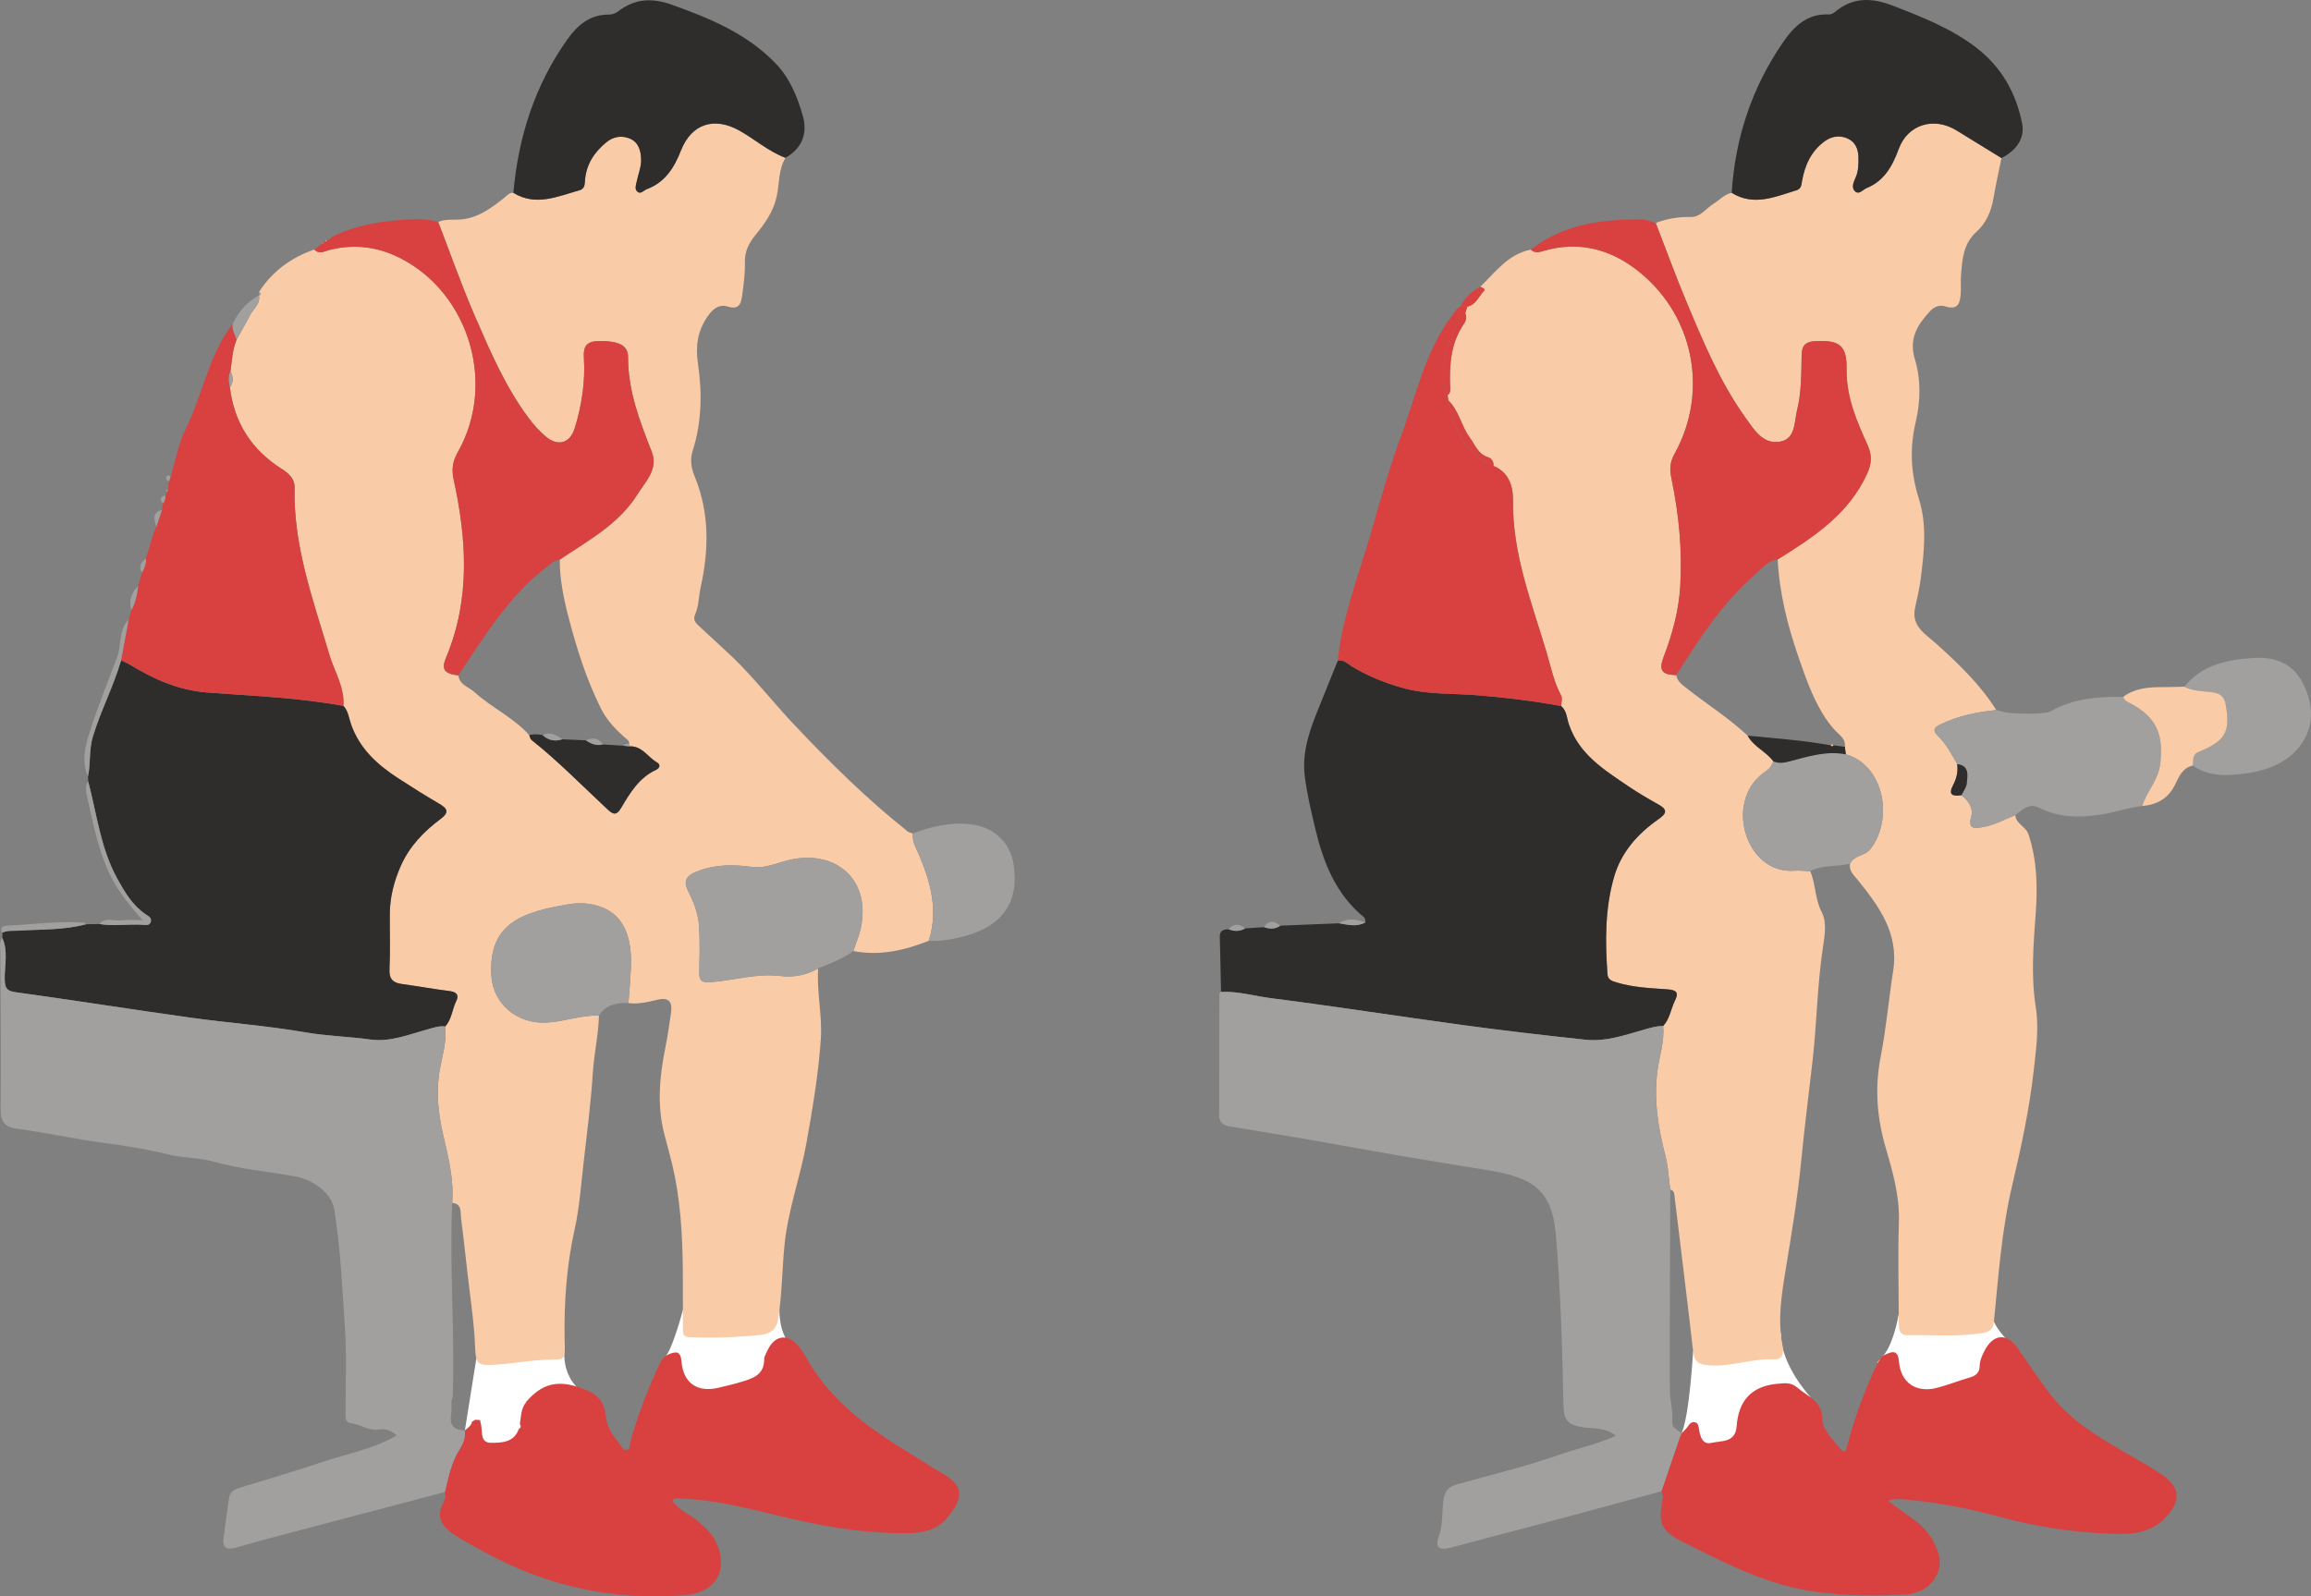 <?xml version="1.0" encoding="UTF-8"?>
<svg id="Layer_1" xmlns="http://www.w3.org/2000/svg" viewBox="0 0 1076.43 743.77">
  <rect x="0" y="0" width="1076.43" height="743.77" fill="#808080" stroke="none"/>
  <defs>
    <style>
      .cls-1 {
        fill: #a1a09e;
      }

      .cls-2 {
        fill: #fff;
      }

      .cls-3 {
        fill: #2e2d2c;
      }

      .cls-4 {
        fill: #f9cba7;
      }

      .cls-5 {
        fill: #d84140;
      }
    </style>
  </defs>
  <path class="cls-2" d="M318.05,610.48s-4.36,16.6-7.75,21.13,13.12,27.92,13.12,27.92l50.87-29.1s-10.99-1.77-11.27-19.95c-.28-18.18-44.97,0-44.97,0Z"/>
  <path class="cls-2" d="M884.4,612.17s-2.52,16.13-8.87,21.23c-6.35,5.09,18.18,22.54,18.18,22.54l47.68-25.53s-9.53-7.58-12.65-14.65-44.34-3.58-44.34-3.58Z"/>
  <path class="cls-2" d="M788.62,629.63s-1.72,30.7-5.45,38.17,17.83,13.5,17.83,13.5l42.43-30.23s-13.56-14.43-13.88-28.89c-.32-14.45-40.92,7.45-40.92,7.45Z"/>
  <path class="cls-2" d="M221.88,632.93l-5.34,33.47,8.99,11.52,56.63-18.53-13.78-13.45s-6.78-6.29-5.36-18.13-41.14,5.12-41.14,5.12Z"/>
  <path class="cls-4" d="M204.1,103.42c3.18-1.4,6.6-.94,9.9-1.13,8.44-.48,14.67-5.26,20.9-10.14,1.29-1.01,2.28-2.52,4.23-2.3,10.48,6.42,20.53,1.66,30.67-1.15,2.35-.65,2.55-2.33,2.67-4.33.46-7.54,4.18-13.29,9.89-18.02,3.45-2.86,7.46-3.33,11.17-1.71,3.97,1.74,5.07,5.71,5.1,9.98.02,3.44-1.36,6.53-2.01,9.79-.32,1.62-1.14,3.54.18,4.8,1.63,1.55,2.99-.52,4.45-1.06,8.55-3.17,12.79-10,15.96-18.07,4.92-12.5,15.56-15.79,27.24-9.21,7.24,4.08,13.55,9.7,21.43,12.67-3.38,5.51-2.78,12.02-4.1,17.99-1.58,7.18-5.48,12.54-9.78,17.82-3.17,3.9-5.18,7.73-5.04,12.97.14,5.17-.59,10.39-1.29,15.54-.47,3.46-1.43,6.58-6.44,5.02-4.43-1.38-7.35,1.12-9.81,4.81-4.54,6.79-5.53,13.46-4.29,21.9,1.95,13.34,1.77,27.16-2.46,40.32-1.44,4.48-.56,8.52.94,12.18,6.92,16.93,6.62,34.08,2.76,51.53-.94,4.25-.82,8.72-2.64,12.82-1.22,2.75.88,4.28,2.52,5.84,6.67,6.32,13.68,12.32,20.01,18.97,8.06,8.45,15.38,17.6,23.39,26.1,16.73,17.74,34.05,34.87,53.18,50.06.62.49,1.54.61,2.32.9-.06,1.87.1,3.64.91,5.44,6.45,14.22,11.59,28.66,6.57,44.58-11.32,4.53-22.91,7.12-35.17,4.77,1.18-3.55,2.72-7.03,3.5-10.67,4.49-21.02-9.51-35.47-30.47-32.32-6.81,1.02-13.26,4.75-20.1,3.83-8.87-1.2-17.07-1.3-25.75,2.11-6.31,2.48-5.99,5.44-3.75,9.87,2.49,4.93,4.38,10.08,4.73,15.51.45,7.1.24,14.25.12,21.37-.07,3.99.84,5.16,5.46,4.8,10.8-.86,21.39-4.22,32.38-2.86,6.19.77,12.06-.42,17.52-3.51-.75,11.09,2.02,22.04,1.23,33.15-1.15,16.21-3.83,32.16-6.69,48.15-2.87,16.02-8.63,31.27-10.24,47.75-1.11,11.34-1.11,22.84-2.91,34.16-.91,5.74-4.31,7.11-8.99,7.58-10.76,1.09-21.53,1.42-32.35.97-3.38-.14-3.02-2.18-3.04-4.21-.05-7.12-.03-14.24-.03-21.36,0-16.5-.55-32.97-3.72-49.21-1.31-6.72-3.26-13.31-4.96-19.95-3.38-13.23-2.22-26.38.41-39.55,1.14-5.7,2.02-11.47,2.8-17.23.68-5-1.46-6.87-6.28-5.71-4.48,1.07-8.94,2.18-13.6,1.58.45-5.39.89-10.83,1.14-16.17.68-14.45-3.01-28.55-21.38-30.24-4.29-.4-8.4.49-12.41,1.25-18.33,3.45-32.49,9.34-31.22,32.16.74,13.34,11.92,22.7,25.47,22.1,8.41-.37,16.27-3.6,24.66-3.27-.21,8.92-2.27,17.62-2.84,26.54-.91,14.31-2.77,28.56-4.4,42.81-1.16,10.12-1.88,20.38-4.09,30.28-3.75,16.83-4.93,33.76-4.67,50.9.17,11.27.47,9.36-9.09,9.83-7.88.39-15.7,1.89-23.58,2.31-8.03.43-8.71-.33-9.04-8.72-.33-8.55-1.43-17-2.5-25.47-1.44-11.35-2.52-22.74-4.02-34.07-.36-2.73.61-6.73-4.12-7.14.9-11.09-1.9-21.62-4.34-32.31-2.05-9-3.08-18.16-1.76-27.72,1.01-7.33,3.8-14.54,2.8-22.14,3.15-3.35,3.26-8.04,5.22-11.94,1.32-2.63.16-4.16-3-4.56-7.46-.94-14.87-2.3-22.32-3.3-4.24-.57-6.03-2.35-5.81-6.98.42-8.57.08-17.17.15-25.75.06-7.82,1.99-15.25,5.14-22.36,4.02-9.06,10.69-15.97,18.48-21.79,4.14-3.09,3.29-4.87-.65-7.16-6.51-3.78-12.87-7.81-19.19-11.91-9.64-6.26-17.87-13.76-21.82-25.05-1.02-2.92-1.29-6.2-3.57-8.61.6-8.72-4.24-16.06-6.58-23.96-7.54-25.47-16.78-50.47-16.16-77.62.1-4.12-2.51-6.59-6-8.81-13.92-8.86-22.18-21.49-24.13-38.03,1.85-2.46,1.48-4.99.26-7.56.75-4.94.88-10,2.89-14.7,2.07-3.76,4.23-7.46,6.17-11.28,1.53-3.03,5.02-5.19,4.22-9.28,0,0-.01.02-.01.02,1.62-.51.58-1.12.07-1.71,6.23-9.63,14.98-15.97,25.73-19.69,2.26,2.41,4.63.83,6.99.22,10.29-2.63,20.45-1.81,30.07,2.4,33.64,14.73,48.65,58.43,29.78,91.79-2.31,4.09-3,7.86-1.99,12.49,6.12,28.01,7.97,55.86-3.48,83.2-2.36,5.63-.77,7.5,5.71,8.34.56,4.43,4.84,5.35,7.48,7.75,8.02,7.3,18.23,11.85,25.54,20.07.34.76.47,1.77,1.05,2.23,12.46,9.9,23.56,21.29,35.17,32.12,2.55,2.38,4.22,3.59,6.62-.49,4.11-7,8.38-14.07,16.27-17.71,1.82-.84,2.04-2.49.48-3.38-4.35-2.46-7-7.85-12.93-7.55-.08-.4-.11-.79-.1-1.2.01-1.75-1.43-2.32-2.5-3.29-4.19-3.78-8.07-7.96-10.59-12.99-6.88-13.74-11.47-28.37-15.31-43.19-2.22-8.58-3.95-17.35-3.95-26.32,13.13-8.88,27.46-16.44,36.19-30.41,3.75-5.99,9.88-11.79,6.68-19.89-5.62-14.25-11.07-28.4-11.03-44.1.01-5.65-4.65-7.53-13.59-7.46-5.63.04-7.33,2.4-6.99,7.65.72,11.19-.94,22.15-4.22,32.83-2.18,7.12-7.71,8.83-13.47,4.05-3.03-2.51-5.72-5.56-8.08-8.72-10.83-14.51-17.88-31.09-25.03-47.51-6.24-14.35-11.41-29.16-17.05-43.77Z"/>
  <path class="cls-4" d="M932.26,73.65c-1.27,6.3-2.7,12.58-3.77,18.91-1.01,5.98-3.51,11.52-7.78,15.34-6.25,5.58-6.62,12.64-7.28,19.87-.26,2.91.07,5.87-.14,8.78-.31,4.26-.96,8.15-7.07,6.23-2.69-.85-5.23,0-7.34,2.3-5.84,6.37-9.85,12.77-6.96,22.28,2.88,9.47,2.63,19.76.41,29.19-2.93,12.43-2.31,23.92,1.5,36,3.82,12.1,2.39,24.78.79,37.23-.58,4.53-1.66,9-2.62,13.48-1.83,8.59,4.86,12.12,9.85,16.63,10.38,9.37,20.48,18.98,28,30.94-8.92.91-17.6,2.65-25.79,6.57-3.01,1.44-4.19,2.71-1.49,5.36,3.9,3.82,6.44,8.56,9.07,13.24.47,3.41-.27,6.7-1.83,9.63-2.58,4.86-.28,5.46,3.81,4.88,3.31,2.61,5.68,6.01,4.52,10.19-1.6,5.77,1.7,5.25,5.18,4.7,5.48-.87,10.31-3.62,15.4-5.63.24,4.17,4.87,5.18,6.13,9,3.95,11.92,4.26,24.1,3.38,36.33-1.06,14.76-2.32,29.41.01,44.22,1.57,9.94.1,19.98-1.03,29.98-2.04,18.06-5.93,35.8-10.05,53.39-4.88,20.83-6.32,41.96-8.42,63.07-.33,3.33-1.62,4.64-4.9,5.21-11.67,2.02-23.41.86-35.11,1.12-4.28.09-4.32-3.02-4.32-6.12,0-15.51-.45-31.03.06-46.53.4-11.99-2.79-23.22-6.06-34.37-4.14-14.12-5.3-28.02-2.45-42.57,2.6-13.27,3.77-26.82,5.85-40.2,2.71-17.38-6.56-29.97-16.5-42.31-1.86-2.31-4.16-4.2-3.63-7.57,1.91-4.03,7.05-3.63,9.47-6.77,11.22-14.56,6.02-39.33-11.41-44.21-.15-1.17-.29-2.34-.43-3.51.41-2.88-1.39-4.59-3.24-6.35-3.03-2.88-5.42-6.17-7.57-9.83-4.79-8.14-7.77-16.94-10.84-25.76-5.11-14.72-8.86-29.73-9.64-45.36,16.74-10.44,33.16-21.13,41.74-40.17,2.09-4.63,2.22-8.44.13-13.06-5.08-11.24-9.98-22.52-9.79-35.36.17-11.13-3.29-13.73-14.62-13.09-4.47.25-6.2,1.84-6.31,6.44-.2,8.56-.04,17.23-2.11,25.58-1.38,5.58-.62,13.58-8.09,14.81-7.88,1.3-11.98-5.61-15.99-11.21-12-16.78-19.83-35.71-27.72-54.58-4.98-11.91-9.38-24.07-14.05-36.11,5.26-2.01,10.65-2.92,16.33-2.78,4.55.1,7.12-4.03,10.62-6.18,2.79-1.72,5-4.37,8.42-5.08,10.28,6.37,20.13,1.86,30.06-1.15,2.31-.7,2.37-2.35,2.71-4.32,1.27-7.4,4.26-13.95,10.52-18.54,3.26-2.39,7.06-2.94,10.68-1.33,3.53,1.57,4.99,4.84,5.07,8.7.07,3.37.03,6.68-1.45,9.83-.9,1.92-1.81,4.34-.3,5.94,1.95,2.05,3.73-.59,5.48-1.3,8.24-3.35,12.07-10.23,14.99-18.19,4.23-11.58,16.46-15.25,27.11-8.63,6.91,4.3,13.86,8.53,20.79,12.79Z"/>
  <path class="cls-4" d="M843.18,405.9c2.61,6.07,2.13,12.87,5.33,19.02,2.55,4.89,1.38,11.22.55,16.72-2.61,17.35-2.8,34.9-4.76,52.28-1.75,15.52-3.77,30.99-5.28,46.55-1.67,17.18-4.52,34.27-7.32,51.31-1.94,11.79-3.76,23.48-1.4,35.41.63,3.19.12,6.33-4.05,6.14-10.31-.48-20.12,3.64-30.52,2.78-4.74-.39-6.57-1.79-7.1-6.49-2.78-24.41-5.84-48.79-8.77-73.18-.15-1.22-.72-1.89-1.84-2.2-.84-5.1-.87-10.23-2.2-15.37-3.45-13.25-5.69-26.6-3.71-40.59.95-6.7,3.21-13.34,2.58-20.27,3.13-3.35,3.56-7.95,5.5-11.84,1.92-3.85.57-4.94-3.54-5.23-7.9-.57-15.89-.85-23.57-3.2-2.01-.61-4.13-1.11-4.33-3.82-1.09-15.29-1.19-30.6,3.09-45.43,3.3-11.44,11.01-20.07,20.64-26.8,4.04-2.82,4.24-4.52-.08-6.93-4.74-2.65-9.45-5.39-13.94-8.44-11.23-7.63-22.94-14.83-27.67-28.81-.98-2.9-.99-6.31-3.6-8.55.03-1.64.67-3.62-.02-4.88-3.43-6.34-4.77-13.35-6.79-20.12-6.89-23.13-15.92-45.8-15.65-70.55.08-6.99-1.83-13.27-9.1-16.37.2-1.93-.97-3.56-2.4-3.98-4.79-1.39-6.13-5.79-8.62-9.16-3.99-5.38-4.99-12.5-9.98-17.33-.12-.82-.24-1.63-.36-2.45,1.66-1.22,1.2-3.02,1.14-4.62-.35-10.17.5-20.03,6.52-28.76.97-1.42,1.36-3.06.55-4.76.33-1.05.66-2.1.99-3.15,4.11-.81,5.28-4.81,7.76-7.35.86-.88-.89-1.44-1.74-1.87,7.06-6.84,12.98-15.23,23.54-17.31,2.02,1.95,4.21,1.11,6.45.46,15.45-4.42,29.72-.87,42.07,8.38,27.26,20.43,34.79,56.95,18.36,86.43-2.15,3.86-2.24,7.18-1.39,11.27,3.46,16.61,5.13,33.4,4.1,50.39-.69,11.36-3.65,22.18-7.71,32.79-2.43,6.33-.77,8.41,5.85,8.5.44,2.7,2.33,4.15,4.37,5.77,9.55,7.6,19.97,14.08,28.9,22.47,2.78,5.18,8.59,7.34,11.95,11.94-.63,1.79-1.5,3.24-3.22,4.41-6.17,4.18-9.71,9.9-10.7,17.49-1.77,13.6,7.51,30.19,23.62,29.07,2.48-.17,5,.14,7.5.23Z"/>
  <path class="cls-3" d="M727.18,328.97c2.61,2.24,2.62,5.65,3.6,8.55,4.73,13.98,16.44,21.18,27.67,28.81,4.49,3.05,9.2,5.79,13.94,8.44,4.32,2.42,4.12,4.11.08,6.93-9.63,6.72-17.34,15.36-20.64,26.8-4.29,14.83-4.19,30.14-3.09,45.43.19,2.71,2.31,3.2,4.33,3.82,7.68,2.35,15.66,2.63,23.57,3.2,4.11.3,5.46,1.38,3.54,5.23-1.95,3.9-2.37,8.5-5.5,11.84-3.17-.02-6.13.92-9.16,1.78-8.81,2.51-17.65,5.62-26.95,4.63-19.26-2.05-38.51-4.29-57.7-6.9-29.56-4.01-59.02-8.67-88.61-12.42-7.83-.99-15.52-3.35-23.53-2.96-.18-8.57-.32-17.14-.56-25.71-.09-2.98,1.79-3.4,4.05-3.51,2.64,1.03,5.24,1.13,7.76-.38,2.92-.19,5.84-.39,8.75-.58,2.64.89,5.2,1.03,7.61-.68,9.13-.37,18.26-.75,27.38-1.12,4.13.69,8.27,1.84,12.29-.45-.18-.77-.1-1.87-.59-2.27-13.33-10.87-19.08-25.71-22.92-41.88-1.87-7.9-3.72-15.79-4.74-23.8-1.74-13.62,4.02-25.71,8.88-37.9,2.14-5.37,4.33-10.72,6.5-16.09,2.63-.66,4.24,1.24,6.14,2.42,7.32,4.56,15.2,7.7,23.48,10.13,11.63,3.42,23.62,2.61,35.45,3.58,13.09,1.08,26.08,2.65,38.99,5.04Z"/>
  <path class="cls-3" d="M159.95,328.86c2.28,2.41,2.54,5.69,3.57,8.61,3.95,11.28,12.18,18.79,21.82,25.05,6.31,4.1,12.68,8.13,19.19,11.91,3.95,2.29,4.79,4.06.65,7.16-7.79,5.82-14.46,12.72-18.48,21.79-3.15,7.11-5.08,14.54-5.14,22.36-.06,8.58.27,17.19-.15,25.75-.23,4.63,1.57,6.41,5.81,6.98,7.45,1,14.86,2.36,22.32,3.3,3.16.4,4.32,1.93,3,4.56-1.96,3.9-2.07,8.59-5.22,11.94-2.78-.38-5.26.56-7.91,1.28-8.81,2.41-17.65,6.08-26.87,4.8-10.13-1.41-20.35-1.61-30.49-3.37-17.67-3.07-35.65-4.35-53.43-6.83-27.09-3.78-54.11-8.08-81.21-11.82-4.05-.56-5.07-1.7-5.2-5.68-.21-6.53,1.75-13.23-1.11-19.6,0-.83.02-1.66.03-2.49,2.35-1.18,4.9-.78,7.39-.93,10.57-.67,21.25-.21,31.62-3,2.04-.04,4.08-.08,6.12-.11,6.64,1.14,13.32-.03,19.98.35,1.38.08,3.19.6,3.91-1.1.89-2.12-1.18-2.99-2.4-3.83-6.08-4.18-9.64-10.24-13.09-16.5-7.8-14.14-9.56-30.06-13.55-45.31-.05-.76-.09-1.53-.14-2.29,1.36-6.08.42-12.34,2.27-18.5,3.66-12.19,9.66-23.47,13.18-35.67,1.31.63,2.69,1.16,3.93,1.91,11.16,6.84,22.92,12.08,36.17,13.08,21.2,1.59,42.47,2.38,63.45,6.25Z"/>
  <path class="cls-1" d="M1.09,437.02c2.86,6.38.9,13.07,1.11,19.6.13,3.98,1.15,5.12,5.2,5.68,27.1,3.74,54.12,8.04,81.21,11.82,17.79,2.48,35.76,3.76,53.43,6.83,10.15,1.76,20.36,1.97,30.49,3.37,9.23,1.28,18.07-2.39,26.87-4.8,2.65-.72,5.14-1.67,7.91-1.28,1,7.6-1.79,14.8-2.8,22.14-1.31,9.55-.29,18.71,1.76,27.72,2.44,10.69,5.24,21.22,4.34,32.31-1.32,30.1,1.34,60.19.26,90.3-1.14,2.59-.24,5.37-.7,7.99-.9,5.2,1.14,7.71,6.38,7.7.47,3.29-.72,6.26-2.38,8.84-3.93,6.11-5.18,13.05-6.87,19.88-28.29,7.46-56.58,14.9-84.86,22.38-4.24,1.12-8.41,2.47-12.64,3.61-3.75,1.01-6.33.35-5.68-4.4.87-6.4,1.62-12.83,2.66-19.21.41-2.5,2.49-3.61,4.87-4.34,13.14-4.01,26.34-7.89,39.36-12.26,11.15-3.74,22.94-5.79,33.77-12.11-2.57-2.36-5.34-3.3-8.16-2.8-4.91.89-8.68-2.48-13.25-2.95-2.98-.31-2.39-3.49-2.41-5.72-.06-12.78.6-25.62-.27-38.34-1.25-18.5-2.04-37.07-4.98-55.41-1.3-8.1-10.31-14.11-18.66-15.57-12.5-2.19-25.27-3.35-37.44-6.75-7.09-1.98-14.3-1.65-21.42-3.41-9.75-2.41-19.95-4.07-29.99-5.38-13.46-1.75-26.67-4.79-40.1-6.53-5.81-.75-7.88-3.17-7.8-9.34.29-24.3-.07-48.62-.12-72.93,0-2.23-.75-4.63.92-6.66Z"/>
  <path class="cls-5" d="M207.29,695.13c1.69-6.83,2.94-13.77,6.87-19.88,1.66-2.58,2.85-5.56,2.38-8.84,1.34-1.16,2.99-2.07,3.33-4.05.55-.3,1.09-.6,1.63-.9.71.06,1.43.12,2.14.18.12.61.19,1.24.35,1.84.91,3.34-.61,8.76,4.74,8.75,4.88-.01,10.7-.13,12.9-6.41,1.1-.62,1.09-1.47.52-2.44.57-3.48.5-7.14,2.91-10.08,0,0,.19-.35.19-.35,8.32-9.63,16.61-10.08,28.23-5.11,6.83,2.92,8.08,7.02,8.86,12.93.62,4.7,3.48,8.45,6.32,12.11.87,1.13,1.35,2.92,3.11,2.66,1.95-.28,1.46-2.27,1.81-3.57,3.29-12.37,8.04-24.19,13.32-35.82.99-2.18,2.21-4.18,4.42-5.08,3.13-1.29,5.68-2.1,6.11,3.26.82,10.23,7.56,14.63,17.44,12.19,3.24-.8,6.51-1.51,9.7-2.47,5.59-1.68,11.43-3.14,11.38-10.86,0-1.17.78-2.37,1.29-3.52,3.56-7.98,9.97-8.72,15.35-1.69,1.52,1.98,2.71,4.22,3.99,6.38,10.87,18.43,27.45,30.65,45.25,41.54,5.71,3.49,11.29,7.2,17.08,10.56,9.62,5.59,10.73,10.95,1.75,21.28-4.45,5.11-10.97,6.49-17.75,6.59-15.17.22-30.11-1.71-44.91-4.67-20.26-4.05-40.01-10.73-60.9-11.43-1.22-.04-2.45-.69-4.01.89,2.73,4.2,7.5,6.08,11.25,9.06,4.67,3.71,8.69,7.63,10.5,13.64,3.62,11.97-2.84,20.42-16.15,21.44-32.99,2.53-63.91-4.11-92.89-20.07-5.13-2.83-10.36-5.41-15.18-8.81-5.45-3.85-7.41-8.33-3.99-14.4.9-1.59,1.02-3.14.66-4.82Z"/>
  <path class="cls-1" d="M568.72,462.15c8.01-.39,15.7,1.97,23.53,2.96,29.59,3.75,59.06,8.41,88.61,12.42,19.19,2.6,38.44,4.85,57.7,6.9,9.3.99,18.15-2.12,26.95-4.63,3.03-.86,5.98-1.8,9.16-1.78.63,6.93-1.63,13.57-2.58,20.27-1.98,13.99.26,27.34,3.71,40.59,1.34,5.14,1.36,10.27,2.2,15.37-.11,31.21-.33,62.42-.21,93.62.02,4.73,1.58,9.48,1.1,14.3-.33,3.31,2.64,3.92,4.27,5.63-3.07,8.99-6.14,17.99-9.21,26.99-25.78,6.95-51.51,14.06-77.36,20.72-7.06,1.82-14.07,3.85-21.13,5.64-4.11,1.04-7.44.61-5.31-5.19,2.05-5.59,1.41-11.57,2.24-17.35.58-4.05,2.59-5.96,6.05-6.95,15.74-4.49,31.75-8.23,47.17-13.65,8.71-3.06,17.88-4.94,27.04-9.05-5.14-4.21-10.87-3.17-15.91-4.05-6.09-1.06-8.36-3.13-8.5-9.86-.58-26.71-1.25-53.44-3.59-80.08-1.91-21.82-11.93-26.59-33-29.99-13.33-2.15-26.67-4.3-39.98-6.57-13.54-2.32-27.05-4.85-40.59-7.19-12.72-2.2-25.46-4.31-38.21-6.37-3.15-.51-5.02-1.94-5.02-5.27.01-18.85.04-37.69.1-56.54,0-.3.51-.6.78-.9Z"/>
  <path class="cls-5" d="M773.95,694.8c3.07-9,6.14-18,9.21-26.99,1.01-1.03,2.17-1.96,2.96-3.14.89-1.32,1.87-2.45,3.49-2,1.35.37,1.56,1.8,1.75,3.08.52,3.49,1.59,7.51,5.84,6.5,4.5-1.07,11.12.07,11.69-7.69.86-11.72,6.69-18.73,18.98-19.84,3.45-.31,6.4-.76,9.31,1.79,4.87,4.26,11.7,6.06,11.72,15.14.01,4.54,5.01,9.36,8.43,13.49,2.28,2.75,2.68-.13,3.18-1.98,3.35-12.54,7.73-24.71,13.3-36.44.99-2.07,1.86-4.43,4.04-5.46,3.25-1.53,6.2-2.74,6.67,3.15.8,9.85,8.02,14.69,17.66,12.21,5.23-1.35,10.27-3.4,15.47-4.88,2.83-.81,4.37-2.35,4.45-5.25.07-2.6,1.08-4.89,2.24-7.13,4.08-7.86,10.31-8.53,15.43-1.26,5.29,7.5,10.24,15.22,15.98,22.43,9.52,11.96,22.41,19.42,35.24,26.86,5.23,3.03,10.51,5.97,15.54,9.33,9.08,6.07,9.67,12.46,2,20.48-6.39,6.68-14.62,7.67-23.15,7.45-18.08-.47-35.94-3.06-53.34-7.76-14.18-3.83-28.44-6.77-43.04-8.09-2.81-.25-5.68-.86-9.7.33,4.43,3.25,7.98,6.01,11.69,8.55,5.73,3.93,9.64,9.1,11.81,15.72,2.96,9.03-3.63,18.71-14.87,19.44-13.74.88-27.5.68-41.35-1.08-22.73-2.89-42.39-13.16-62.28-23.13-10.78-5.4-12.1-8.58-9.75-20.88.17-.91-.38-1.96-.6-2.94Z"/>
  <path class="cls-5" d="M727.18,328.97c-12.9-2.39-25.9-3.96-38.99-5.04-11.83-.97-23.82-.17-35.45-3.58-8.27-2.43-16.16-5.57-23.48-10.13-1.9-1.18-3.51-3.09-6.14-2.42,1.99-20.1,9.4-38.82,14.98-57.99,4.61-15.83,8.99-31.77,14.7-47.21,6.88-18.6,10.91-38.47,23.08-54.88,1.37-1.84,2.41-3.93,4.54-5.08,1.02.07,2.03.14,3.04.21-.33,1.05-.66,2.1-.99,3.15-2.62,1.67-3.59,4.65-4.64,7.15-4.15,9.92-8.36,19.99-3.57,31,.12.82.24,1.63.36,2.45,2.59,13.19,7.34,24.9,21,30.46,7.26,3.11,9.17,9.38,9.1,16.37-.27,24.76,8.75,47.42,15.65,70.55,2.02,6.77,3.36,13.78,6.79,20.12.68,1.26.04,3.23.02,4.88Z"/>
  <path class="cls-5" d="M159.95,328.86c-20.97-3.87-42.25-4.66-63.45-6.25-13.26-.99-25.01-6.23-36.17-13.08-1.24-.76-2.62-1.28-3.93-1.91,1.17-6.3,2.34-12.6,3.52-18.9.43-1.46.85-2.92,1.27-4.38,1.88-3.53,2.73-7.36,3.15-11.3.59-2.07,1.19-4.15,1.78-6.22,1.18-2.03,2-4.16,1.85-6.57,1.21-4.01,2.42-8.03,3.63-12.04,0,0,0,.02,0,.02.4-.89.8-1.79,1.2-2.68.88-2.67,1.77-5.34,2.66-8.01.12-1.02.25-2.03.37-3.05,1.18-.93,1.08-2.3,1.23-3.59.28-.6.56-1.19.84-1.78.25-.31.34-.67.25-1.07.23-1.32.45-2.63.68-3.95.21-.67.43-1.34.64-2.01,2.31-7.52,3.67-15.51,7.12-22.47,7.93-16,10.66-34.31,21.82-48.82-.37,2.7.94,4.98,1.82,7.37-2,4.69-2.13,9.76-2.89,14.7-1.05,2.49-.79,5.02-.26,7.56,1.95,16.54,10.2,29.18,24.13,38.03,3.49,2.22,6.1,4.68,6,8.81-.63,27.15,8.62,52.15,16.16,77.62,2.34,7.9,7.18,15.23,6.58,23.96Z"/>
  <path class="cls-5" d="M213.48,314.69c-6.48-.85-8.07-2.71-5.71-8.34,11.45-27.34,9.61-55.19,3.48-83.2-1.01-4.63-.33-8.4,1.99-12.49,18.86-33.36,3.86-77.06-29.78-91.79-9.61-4.21-19.77-5.03-30.07-2.4-2.36.6-4.73,2.18-6.99-.22,1.22-.95,2.45-1.9,3.66-2.84,0,0,.35.04.35.04l.08-.34c.35-.24.7-.48,1.04-.72,0,0,.38.02.38.02l.26-.3c.57-.28,1.14-.56,1.71-.83.22-.3.45-.61.67-.91,12.34-6.04,25.57-7.83,39.09-8.24,3.56-.11,7.04.25,10.45,1.3,5.64,14.61,10.81,29.43,17.05,43.78,7.15,16.43,14.19,33.01,25.03,47.51,2.36,3.16,5.06,6.21,8.08,8.72,5.76,4.78,11.29,3.07,13.47-4.05,3.28-10.68,4.94-21.64,4.22-32.83-.34-5.25,1.36-7.6,6.99-7.65,8.94-.07,13.61,1.81,13.59,7.46-.04,15.7,5.41,29.85,11.03,44.1,3.2,8.11-2.94,13.9-6.68,19.89-8.73,13.96-23.06,21.53-36.19,30.41-2.68.27-4.45,2.1-6.42,3.63-17.48,13.63-28.79,32.24-40.79,50.3Z"/>
  <path class="cls-5" d="M780.76,314.53c-6.62-.08-8.28-2.17-5.85-8.5,4.07-10.61,7.02-21.43,7.71-32.79,1.04-16.98-.63-33.78-4.1-50.39-.85-4.09-.76-7.41,1.39-11.27,16.44-29.48,8.91-66.01-18.36-86.43-12.35-9.25-26.62-12.8-42.07-8.38-2.25.64-4.43,1.49-6.45-.46,15.22-11.99,33.16-14.13,51.64-14.12,2.19,0,4.38,1.11,6.57,1.71,4.66,12.05,9.07,24.2,14.05,36.12,7.89,18.86,15.72,37.8,27.72,54.58,4,5.6,8.11,12.5,15.99,11.21,7.47-1.23,6.7-9.23,8.09-14.81,2.07-8.35,1.91-17.03,2.11-25.58.11-4.6,1.83-6.19,6.31-6.44,11.33-.64,14.79,1.95,14.62,13.09-.2,12.83,4.71,24.12,9.79,35.36,2.09,4.63,1.95,8.43-.13,13.06-8.58,19.04-25,29.73-41.74,40.17-4.6.44-7.15,4.05-10.25,6.72-15.41,13.3-26.27,30.2-37.02,47.17Z"/>
  <path class="cls-3" d="M365.87,73.54c-7.88-2.97-14.19-8.6-21.43-12.67-11.67-6.58-22.31-3.29-27.24,9.21-3.17,8.06-7.42,14.9-15.96,18.07-1.45.54-2.81,2.61-4.45,1.06-1.32-1.25-.5-3.18-.18-4.8.65-3.27,2.03-6.35,2.01-9.79-.03-4.27-1.13-8.24-5.1-9.98-3.71-1.63-7.71-1.15-11.17,1.71-5.71,4.72-9.43,10.48-9.89,18.02-.12,2-.32,3.68-2.67,4.33-10.14,2.81-20.19,7.57-30.67,1.15,2.29-25.9,9.91-49.95,25.02-71.33,4.73-6.69,10.58-11.83,19.56-11.72,1.36.02,2.98-.56,4.07-1.4,7.82-6.03,15.73-6.56,25.2-3.18,17.63,6.29,34.56,13.29,47.97,26.97,6.83,6.96,10.35,15.59,12.94,24.59,2.39,8.33-.16,15.27-8.02,19.75Z"/>
  <path class="cls-3" d="M932.26,73.65c-6.93-4.26-13.88-8.49-20.79-12.79-10.65-6.63-22.87-2.95-27.11,8.63-2.91,7.96-6.75,14.84-14.99,18.19-1.75.71-3.53,3.35-5.48,1.3-1.51-1.59-.6-4.02.3-5.94,1.48-3.15,1.52-6.47,1.45-9.83-.08-3.86-1.54-7.13-5.07-8.7-3.62-1.61-7.42-1.06-10.68,1.33-6.26,4.59-9.25,11.14-10.52,18.54-.34,1.97-.4,3.62-2.71,4.32-9.93,3.01-19.78,7.52-30.06,1.15,1.59-25.48,9.35-48.9,23.79-69.99,5.1-7.45,11.21-13.55,21.3-13.13.96.04,2.15-.43,2.89-1.06,8.29-7.07,17.21-6.82,26.88-3.09,13.58,5.25,27.05,10.49,38.83,19.44,11.97,9.1,18.78,21.33,21.59,35.56,1.4,7.09-3.01,12.73-9.64,16.06Z"/>
  <path class="cls-1" d="M938.72,379.76c-5.08,2.01-9.91,4.76-15.4,5.63-3.48.55-6.78,1.07-5.18-4.7,1.16-4.18-1.21-7.59-4.52-10.19.87-1.85,2.33-3.66,2.49-5.58.31-3.67,1.35-8.16-4.48-8.93-2.63-4.68-5.17-9.42-9.07-13.24-2.7-2.64-1.52-3.92,1.49-5.36,8.2-3.92,16.87-5.66,25.79-6.57,1.01.26,2.05.43,3.02.79,3.02,1.11,19.58,1.37,22.25-.16,10.55-6.07,22.08-6.92,33.84-6.78.52,1.85,2.16,2.39,3.63,3.18,12.02,6.47,15.18,14.52,13.65,27.89-.89,7.82-6.31,12.95-8.45,19.8-5.8.59-11.31,2.57-16.98,3.58-10.46,1.87-20.98,2.31-30.95-2.76-4.64-2.36-7.85.84-11.13,3.39Z"/>
  <path class="cls-1" d="M381.08,451.21c-5.45,3.09-11.33,4.28-17.52,3.51-11-1.36-21.58,2-32.38,2.86-4.62.37-5.52-.81-5.46-4.8.12-7.12.33-14.27-.12-21.37-.34-5.43-2.24-10.58-4.73-15.51-2.24-4.43-2.56-7.39,3.75-9.87,8.68-3.41,16.88-3.31,25.75-2.11,6.83.92,13.29-2.8,20.1-3.83,20.96-3.15,34.96,11.3,30.47,32.32-.78,3.64-2.31,7.12-3.5,10.67-4.94,3.76-10.74,5.76-16.38,8.12Z"/>
  <path class="cls-1" d="M278.97,473.15c-8.38-.33-16.24,2.9-24.66,3.27-13.55.59-24.72-8.76-25.47-22.1-1.27-22.81,12.89-28.7,31.22-32.16,4.01-.76,8.12-1.64,12.41-1.25,18.37,1.7,22.06,15.79,21.38,30.24-.25,5.33-.69,10.78-1.14,16.17-5.47-.14-10.5.73-13.74,5.83Z"/>
  <path class="cls-1" d="M843.18,405.9c-2.5-.09-5.02-.4-7.5-.23-16.1,1.12-25.39-15.47-23.62-29.07.99-7.59,4.53-13.32,10.7-17.49,1.72-1.16,2.59-2.61,3.21-4.41,2.62,1.12,5.09.66,7.81-.06,8.48-2.23,16.97-4.95,25.97-3.2,17.43,4.88,22.62,29.64,11.4,44.21-2.42,3.14-7.56,2.74-9.47,6.77-6.09,1.55-12.71.33-18.5,3.48Z"/>
  <path class="cls-1" d="M1017.4,319.93c8.53-10.43,20.39-12.7,32.88-13.4,9.57-.53,17.48,2.62,22.11,11.31,4.78,8.99,5.81,18.84.38,27.58-5.83,9.37-15.99,13.46-26.46,14.88-8.34,1.13-17.23,1.87-24.89-3.6.32-2.36-.47-5.06,2.69-6.36,12.6-5.2,14.81-9.34,12.63-21.96-.7-4.07-2.68-5.41-6.62-5.88-4.26-.51-8.73-.47-12.71-2.56Z"/>
  <path class="cls-1" d="M432.63,438.32c5.01-15.92-.12-30.36-6.57-44.58-.82-1.8-.97-3.57-.91-5.44,9.01-3.33,18.17-5.51,27.91-4.11,10.14,1.45,17.46,8.44,19.05,18.5,2.78,17.59-5.27,28.83-22.89,33.5-5.57,1.48-10.92,2.44-16.59,2.13Z"/>
  <path class="cls-4" d="M1017.4,319.93c3.98,2.09,8.45,2.05,12.71,2.56,3.94.47,5.91,1.81,6.62,5.88,2.18,12.62-.03,16.76-12.63,21.96-3.16,1.3-2.37,4-2.69,6.36-4.81.98-6.53,5.27-8.25,8.8-3.25,6.67-8.46,9.44-15.37,10.05,2.14-6.85,7.56-11.98,8.45-19.8,1.53-13.38-1.63-21.42-13.65-27.89-1.47-.79-3.11-1.34-3.63-3.18,5.31-3.92,11.44-4.55,17.77-4.52,3.56.02,7.12-.14,10.68-.22Z"/>
  <path class="cls-1" d="M41.09,364.09c4,15.26,5.76,31.17,13.55,45.31,3.45,6.26,7.01,12.32,13.09,16.5,1.22.84,3.29,1.72,2.4,3.83-.71,1.7-2.52,1.18-3.91,1.1-6.66-.37-13.34.8-19.98-.35,3.05-3.39,7.04-1.16,10.56-1.68,2.58-.38,5.26-.08,9.64-.08-7.51-8.35-13.15-15.84-16.83-24.7-4.47-10.75-6.62-22.08-9.14-33.32-.47-2.09-1.02-4.55.6-6.62Z"/>
  <path class="cls-1" d="M59.91,288.72c-1.17,6.3-2.34,12.6-3.52,18.9-3.52,12.21-9.52,23.49-13.18,35.67-1.85,6.16-.91,12.42-2.27,18.5-2.96-6.86-1.32-13.85.7-20.3,3.76-11.98,8.57-23.64,12.96-35.43,2.12-5.68.47-12.51,5.31-17.36Z"/>
  <path class="cls-1" d="M40.12,430.6c-10.37,2.79-21.05,2.33-31.62,3-2.49.16-5.03-.24-7.39.93-1.38-2.33.35-3.13,1.99-3.21,12.01-.62,23.97-2.33,36.04-1.43.34.03.65.46.98.71Z"/>
  <path class="cls-1" d="M110.23,158.19c-.89-2.39-2.19-4.67-1.82-7.37,2.73-5.64,6.64-10.18,12.21-13.19.8,4.09-2.68,6.25-4.22,9.28-1.94,3.82-4.1,7.53-6.17,11.28Z"/>
  <path class="cls-5" d="M683.48,142.84c-1.01-.07-2.03-.14-3.04-.21,2.02-4.01,5.1-6.95,9.06-9.01.85.43,2.6.99,1.74,1.87-2.48,2.54-3.65,6.54-7.76,7.35Z"/>
  <path class="cls-1" d="M64.34,273.04c-.42,3.95-1.27,7.77-3.15,11.3-1.25-4.41-.11-8.15,3.15-11.3Z"/>
  <path class="cls-1" d="M636,429.72c-4.02,2.29-8.16,1.14-12.29.45,4-2.7,8.14-1.8,12.29-.45Z"/>
  <path class="cls-1" d="M75.45,237.55c-.89,2.67-1.78,5.34-2.66,8.01-.81-3.24-2.27-6.68,2.66-8.01Z"/>
  <path class="cls-1" d="M596.33,431.3c-2.4,1.71-4.97,1.57-7.61.68,2.25-3.43,4.85-2.96,7.61-.68Z"/>
  <path class="cls-1" d="M579.97,432.56c-2.52,1.51-5.12,1.41-7.76.38,2.46-2.68,5.06-2.73,7.76-.38Z"/>
  <path class="cls-1" d="M67.96,260.26c.15,2.41-.67,4.54-1.85,6.57-1.74-2.86-.43-4.85,1.85-6.57Z"/>
  <path class="cls-1" d="M77.05,230.91c-.14,1.29-.05,2.66-1.23,3.59-1.47-1.84-1.4-3.15,1.23-3.59Z"/>
  <path class="cls-1" d="M79.46,222.11c-.22.67-.43,1.34-.64,2.01-1.21-.2-1.73-1.02-1.23-2.04.41-.86,1.25-.58,1.88.03Z"/>
  <path class="cls-1" d="M78.14,228.06c.09.4,0,.76-.25,1.07-.2-.27-.4-.54-.6-.8.28-.09.56-.18.85-.27Z"/>
  <path class="cls-1" d="M120.67,135.94c.52.59,1.56,1.2-.07,1.71.02-.57.04-1.14.07-1.71Z"/>
  <path class="cls-4" d="M150.49,113.11l-.08.34s-.36-.04-.35-.04c0,0,.12-.31.12-.31h.31Z"/>
  <path class="cls-4" d="M152.18,112.11l-.26.3s-.39-.02-.38-.02c0,0,.19-.43.19-.43l.46.15Z"/>
  <path class="cls-4" d="M154.55,110.36c-.23.31-.45.61-.67.91.23-.31.45-.61.67-.91Z"/>
  <path class="cls-1" d="M245.26,652.93s-.19.36-.19.35c0,0-.26-.37-.26-.37h.45Z"/>
  <polygon class="cls-1" points="71.59 248.23 71.59 248.21 71.44 248.09 71.59 248.23"/>
  <path class="cls-3" d="M246.51,342.51c2.09-.6,4.18-.41,6.27,0,2.66,2.44,5.72,3.06,9.14,1.94,3.67.16,7.33.32,11,.48,2.4,1.62,4.93,2.67,7.9,1.92,3.2.2,6.39.4,9.59.59.92.1,1.83.2,2.75.29,5.93-.3,8.59,5.09,12.93,7.55,1.57.89,1.34,2.54-.48,3.38-7.89,3.64-12.16,10.71-16.27,17.71-2.4,4.08-4.07,2.87-6.62.49-11.6-10.83-22.71-22.22-35.17-32.12-.58-.46-.71-1.47-1.05-2.23Z"/>
  <path class="cls-1" d="M107.08,180.45c-.53-2.54-.79-5.08.26-7.56,1.21,2.57,1.58,5.1-.26,7.56Z"/>
  <path class="cls-1" d="M293.15,347.74c-.92-.1-1.83-.2-2.75-.29.65-1,1.65-.96,2.65-.9,0,.4.02.8.1,1.2Z"/>
  <path class="cls-3" d="M814.03,342.76c12.95,1.24,25.93,2.18,38.75,4.5.4.5.79.55,1.16-.04,1.79.24,3.58.48,5.38.72.14,1.17.29,2.34.44,3.51-8.99-1.75-17.48.97-25.96,3.2-2.72.72-5.19,1.18-7.81.06-3.36-4.6-9.16-6.76-11.95-11.94Z"/>
  <path class="cls-3" d="M911.63,355.99c5.82.78,4.78,5.26,4.48,8.93-.16,1.92-1.61,3.73-2.49,5.58-4.1.58-6.39-.03-3.82-4.88,1.56-2.93,2.3-6.22,1.83-9.63Z"/>
  <path class="cls-5" d="M695.64,217.05c-13.67-5.56-18.41-17.27-21-30.46,4.99,4.82,5.99,11.95,9.98,17.33,2.49,3.36,3.83,7.76,8.62,9.16,1.43.41,2.59,2.05,2.4,3.98Z"/>
  <path class="cls-5" d="M674.28,184.14c-4.79-11.01-.59-21.08,3.57-31,1.05-2.5,2.02-5.48,4.64-7.15.81,1.7.43,3.35-.55,4.76-6.01,8.73-6.86,18.6-6.52,28.76.05,1.6.52,3.4-1.14,4.62Z"/>
  <path class="cls-1" d="M261.91,344.45c-3.42,1.12-6.47.5-9.14-1.94,3.55-1.75,6.39-.13,9.14,1.94Z"/>
  <path class="cls-1" d="M280.81,346.85c-2.97.75-5.51-.3-7.9-1.92,3.12-1.37,5.88-1.22,7.9,1.92Z"/>
  <path class="cls-4" d="M853.94,347.22c-.37.59-.76.54-1.16.04.37-.62.75-.67,1.16-.04Z"/>
</svg>